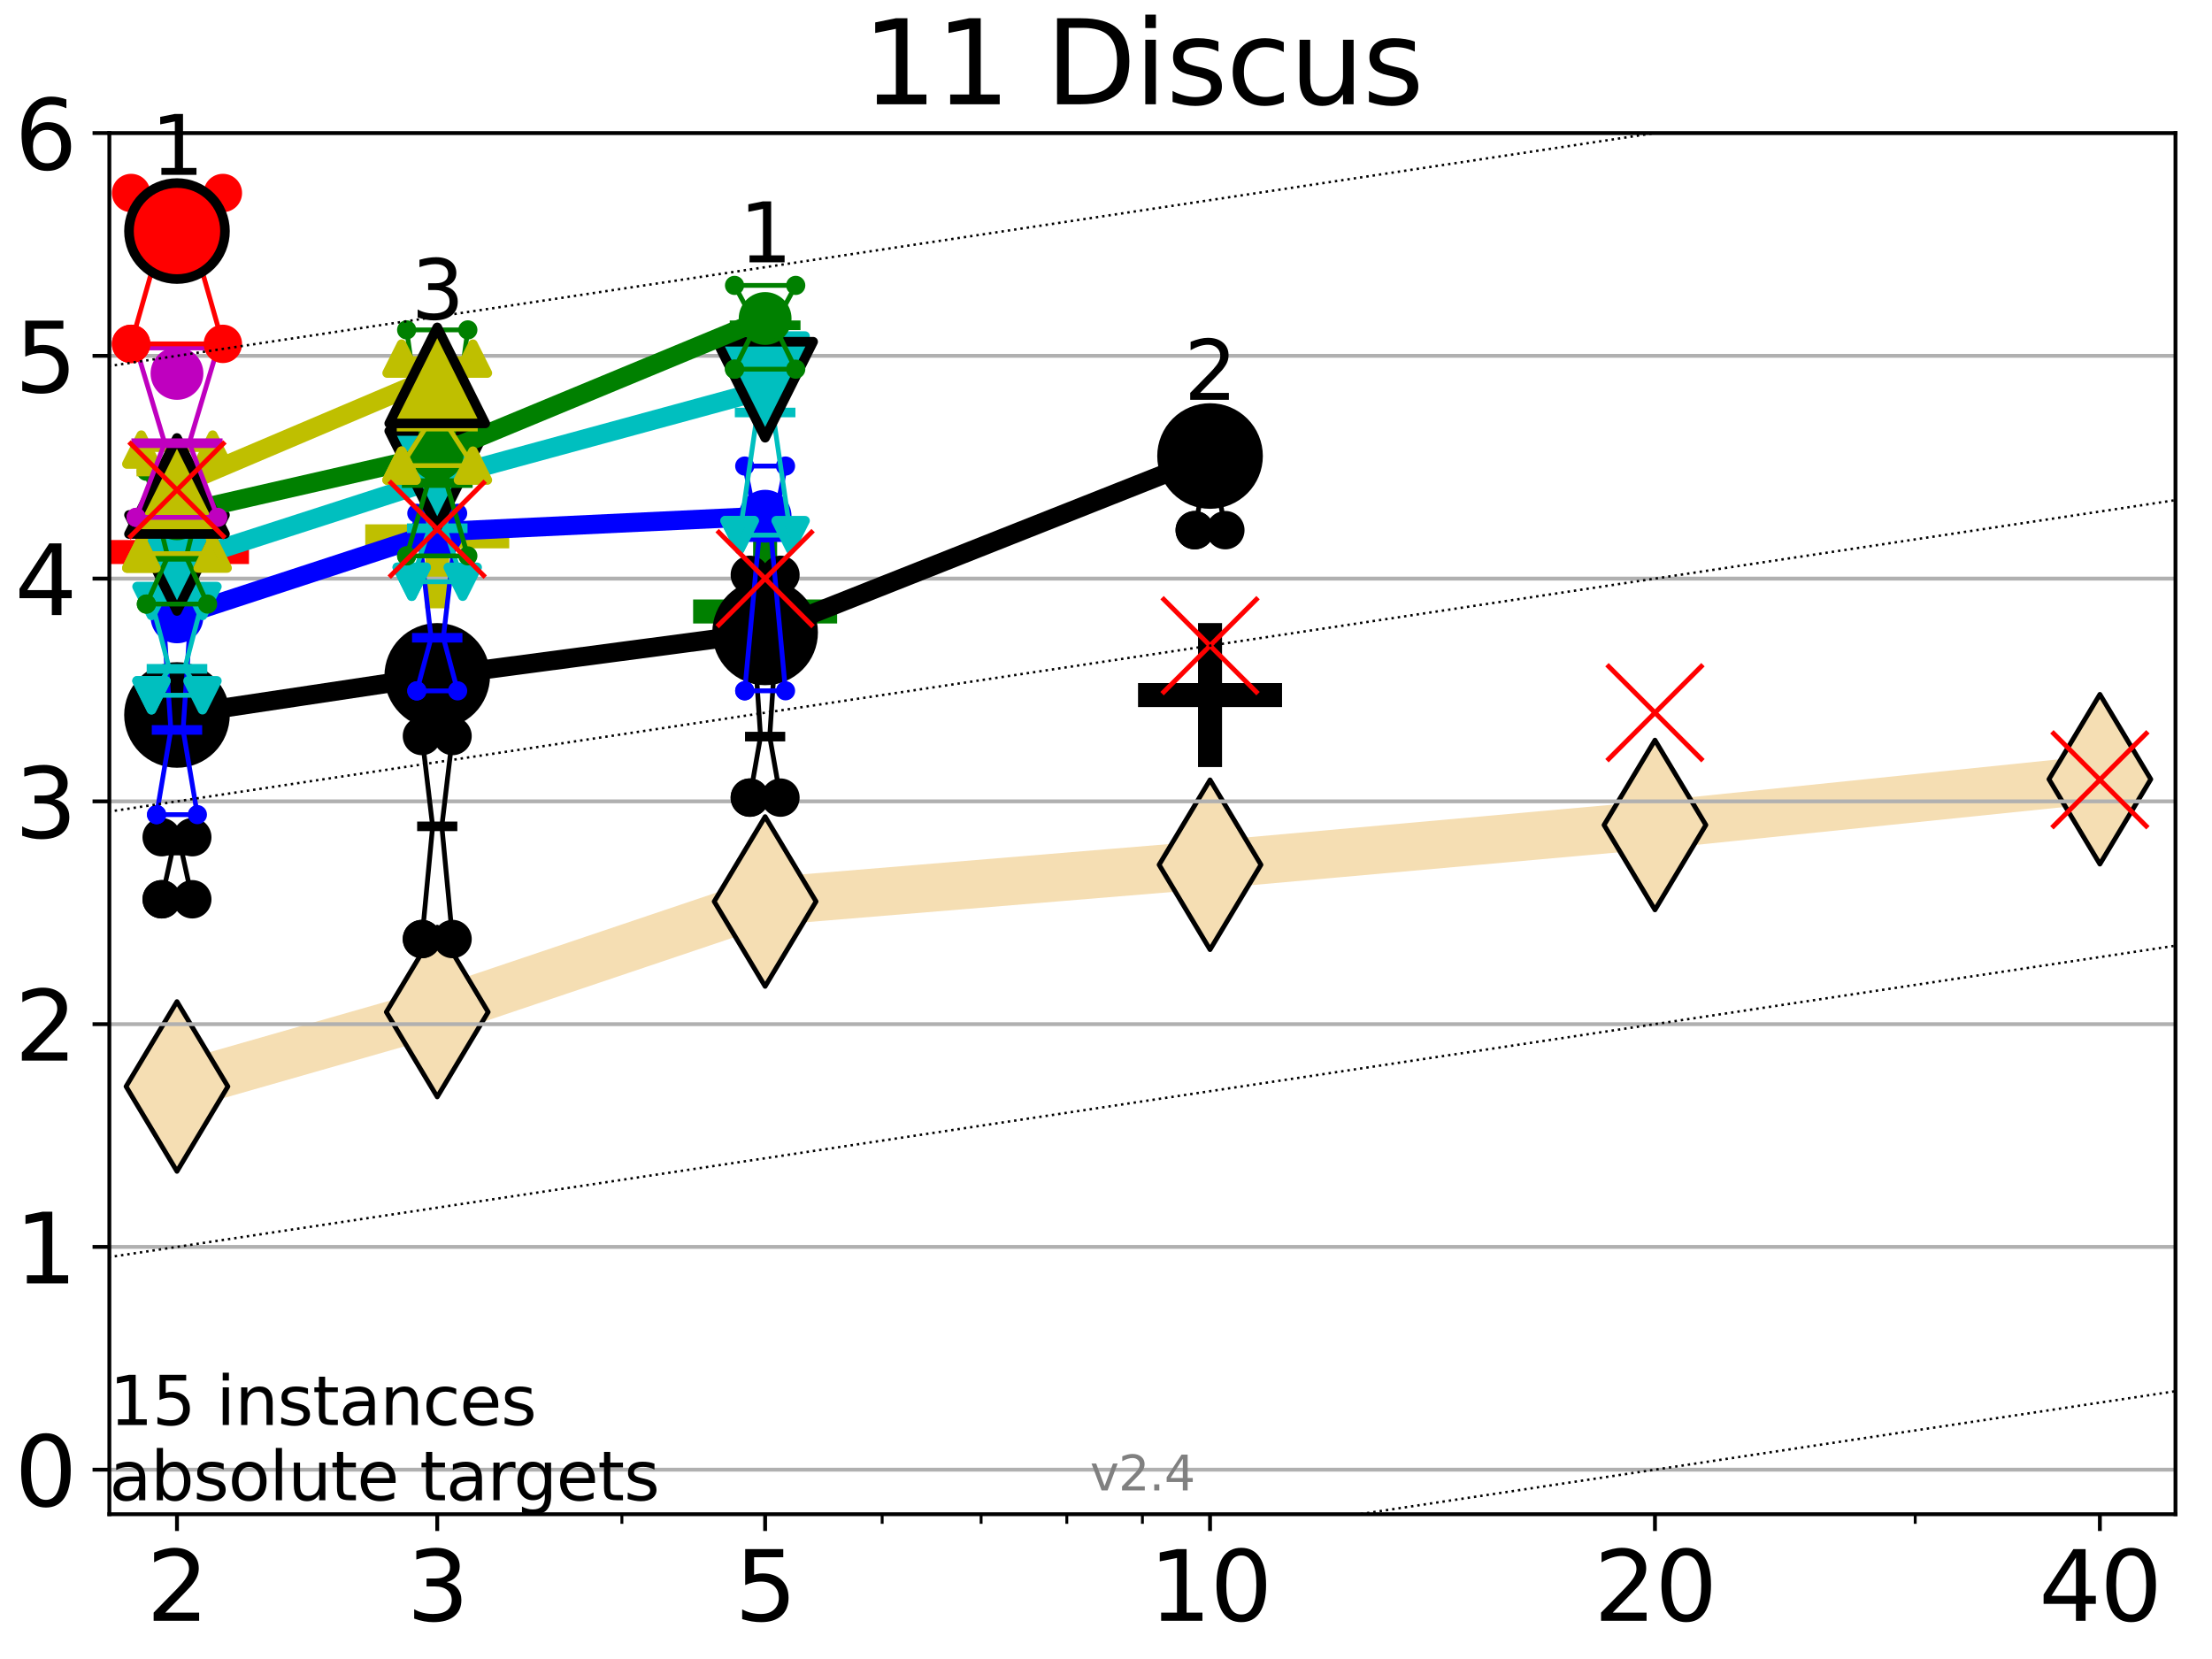 <?xml version="1.0" encoding="utf-8" standalone="no"?>
<!DOCTYPE svg PUBLIC "-//W3C//DTD SVG 1.1//EN"
  "http://www.w3.org/Graphics/SVG/1.1/DTD/svg11.dtd">
<svg height="345.6pt" version="1.1" viewBox="0 0 460.8 345.6" width="460.8pt" xmlns="http://www.w3.org/2000/svg" xmlns:xlink="http://www.w3.org/1999/xlink">
 <defs>
  <style type="text/css">*{stroke-linecap:butt;stroke-linejoin:round;}</style>
 </defs>
 <g id="figure_1">
  <g id="patch_1">
   <path d="M 0 345.6 
L 460.8 345.6 
L 460.8 0 
L 0 0 
z
" style="fill:#ffffff;"/>
  </g>
  <g id="axes_1">
   <g id="patch_2">
    <path d="M 22.78 315.44 
L 453.192 315.44 
L 453.192 27.72 
L 22.78 27.72 
z
" style="fill:#ffffff;"/>
   </g>
   <g id="line2d_1">
    <path clip-path="url(#pf52448af58)" d="M 36.868 226.332 
L 91.085 210.823 
L 159.39 187.8 
L 252.074 180.146 
L 344.758 171.862 
L 437.443 162.328 
" style="fill:none;stroke:#f5deb3;stroke-linecap:square;stroke-width:10;"/>
    <defs>
     <path d="M 0 17.678 
L 10.607 0 
L 0 -17.678 
L -10.607 0 
z
" id="mf2b553b5ad" style="stroke:#000000;stroke-linejoin:miter;"/>
    </defs>
    <g clip-path="url(#pf52448af58)">
     <use style="fill:#f5deb3;stroke:#000000;stroke-linejoin:miter;" x="36.868" xlink:href="#mf2b553b5ad" y="226.332"/>
     <use style="fill:#f5deb3;stroke:#000000;stroke-linejoin:miter;" x="91.085" xlink:href="#mf2b553b5ad" y="210.823"/>
     <use style="fill:#f5deb3;stroke:#000000;stroke-linejoin:miter;" x="159.39" xlink:href="#mf2b553b5ad" y="187.8"/>
     <use style="fill:#f5deb3;stroke:#000000;stroke-linejoin:miter;" x="252.074" xlink:href="#mf2b553b5ad" y="180.146"/>
     <use style="fill:#f5deb3;stroke:#000000;stroke-linejoin:miter;" x="344.758" xlink:href="#mf2b553b5ad" y="171.862"/>
     <use style="fill:#f5deb3;stroke:#000000;stroke-linejoin:miter;" x="437.443" xlink:href="#mf2b553b5ad" y="162.328"/>
    </g>
   </g>
   <g id="line2d_2">
    <defs>
     <path d="M -15 0 
L 15 0 
M 0 15 
L 0 -15 
" id="mc1632f8b14" style="stroke:#ff0000;stroke-width:5;"/>
    </defs>
    <g clip-path="url(#pf52448af58)">
     <use style="fill:#ff0000;stroke:#ff0000;stroke-width:5;" x="36.868" xlink:href="#mc1632f8b14" y="114.999"/>
    </g>
   </g>
   <g id="line2d_3">
    <defs>
     <path d="M -15 0 
L 15 0 
M 0 15 
L 0 -15 
" id="m102493f2e8" style="stroke:#bfbf00;stroke-width:5;"/>
    </defs>
    <g clip-path="url(#pf52448af58)">
     <use style="fill:#bfbf00;stroke:#bfbf00;stroke-width:5;" x="91.085" xlink:href="#m102493f2e8" y="111.726"/>
    </g>
   </g>
   <g id="line2d_4">
    <defs>
     <path d="M -15 0 
L 15 0 
M 0 15 
L 0 -15 
" id="m00a93dc12a" style="stroke:#008000;stroke-width:5;"/>
    </defs>
    <g clip-path="url(#pf52448af58)">
     <use style="fill:#008000;stroke:#008000;stroke-width:5;" x="159.39" xlink:href="#m00a93dc12a" y="127.387"/>
    </g>
   </g>
   <g id="line2d_5">
    <defs>
     <path d="M -15 0 
L 15 0 
M 0 15 
L 0 -15 
" id="ma0cf6cbdbc" style="stroke:#000000;stroke-width:5;"/>
    </defs>
    <g clip-path="url(#pf52448af58)">
     <use style="stroke:#000000;stroke-width:5;" x="252.074" xlink:href="#ma0cf6cbdbc" y="144.797"/>
    </g>
   </g>
   <g id="matplotlib.axis_1">
    <g id="xtick_1">
     <g id="line2d_6">
      <defs>
       <path d="M 0 0 
L 0 3.5 
" id="m6ab65a18f0" style="stroke:#000000;stroke-width:0.8;"/>
      </defs>
      <g>
       <use style="stroke:#000000;stroke-width:0.8;" x="36.868" xlink:href="#m6ab65a18f0" y="315.44"/>
      </g>
     </g>
     <g id="text_1">
      <!-- 2 -->
      <g transform="translate(30.506 337.637)scale(0.2 -0.2)">
       <defs>
        <path d="M 1228 531 
L 3431 531 
L 3431 0 
L 469 0 
L 469 531 
Q 828 903 1448 1529 
Q 2069 2156 2228 2338 
Q 2531 2678 2651 2914 
Q 2772 3150 2772 3378 
Q 2772 3750 2511 3984 
Q 2250 4219 1831 4219 
Q 1534 4219 1204 4116 
Q 875 4013 500 3803 
L 500 4441 
Q 881 4594 1212 4672 
Q 1544 4750 1819 4750 
Q 2544 4750 2975 4387 
Q 3406 4025 3406 3419 
Q 3406 3131 3298 2873 
Q 3191 2616 2906 2266 
Q 2828 2175 2409 1742 
Q 1991 1309 1228 531 
z
" id="DejaVuSans-32" transform="scale(0.016)"/>
       </defs>
       <use xlink:href="#DejaVuSans-32"/>
      </g>
     </g>
    </g>
    <g id="xtick_2">
     <g id="line2d_7">
      <g>
       <use style="stroke:#000000;stroke-width:0.8;" x="91.085" xlink:href="#m6ab65a18f0" y="315.44"/>
      </g>
     </g>
     <g id="text_2">
      <!-- 3 -->
      <g transform="translate(84.723 337.637)scale(0.2 -0.2)">
       <defs>
        <path d="M 2597 2516 
Q 3050 2419 3304 2112 
Q 3559 1806 3559 1356 
Q 3559 666 3084 287 
Q 2609 -91 1734 -91 
Q 1441 -91 1130 -33 
Q 819 25 488 141 
L 488 750 
Q 750 597 1062 519 
Q 1375 441 1716 441 
Q 2309 441 2620 675 
Q 2931 909 2931 1356 
Q 2931 1769 2642 2001 
Q 2353 2234 1838 2234 
L 1294 2234 
L 1294 2753 
L 1863 2753 
Q 2328 2753 2575 2939 
Q 2822 3125 2822 3475 
Q 2822 3834 2567 4026 
Q 2313 4219 1838 4219 
Q 1578 4219 1281 4162 
Q 984 4106 628 3988 
L 628 4550 
Q 988 4650 1302 4700 
Q 1616 4750 1894 4750 
Q 2613 4750 3031 4423 
Q 3450 4097 3450 3541 
Q 3450 3153 3228 2886 
Q 3006 2619 2597 2516 
z
" id="DejaVuSans-33" transform="scale(0.016)"/>
       </defs>
       <use xlink:href="#DejaVuSans-33"/>
      </g>
     </g>
    </g>
    <g id="xtick_3">
     <g id="line2d_8">
      <g>
       <use style="stroke:#000000;stroke-width:0.8;" x="159.39" xlink:href="#m6ab65a18f0" y="315.44"/>
      </g>
     </g>
     <g id="text_3">
      <!-- 5 -->
      <g transform="translate(153.028 337.637)scale(0.2 -0.2)">
       <defs>
        <path d="M 691 4666 
L 3169 4666 
L 3169 4134 
L 1269 4134 
L 1269 2991 
Q 1406 3038 1543 3061 
Q 1681 3084 1819 3084 
Q 2600 3084 3056 2656 
Q 3513 2228 3513 1497 
Q 3513 744 3044 326 
Q 2575 -91 1722 -91 
Q 1428 -91 1123 -41 
Q 819 9 494 109 
L 494 744 
Q 775 591 1075 516 
Q 1375 441 1709 441 
Q 2250 441 2565 725 
Q 2881 1009 2881 1497 
Q 2881 1984 2565 2268 
Q 2250 2553 1709 2553 
Q 1456 2553 1204 2497 
Q 953 2441 691 2322 
L 691 4666 
z
" id="DejaVuSans-35" transform="scale(0.016)"/>
       </defs>
       <use xlink:href="#DejaVuSans-35"/>
      </g>
     </g>
    </g>
    <g id="xtick_4">
     <g id="line2d_9">
      <g>
       <use style="stroke:#000000;stroke-width:0.8;" x="252.074" xlink:href="#m6ab65a18f0" y="315.44"/>
      </g>
     </g>
     <g id="text_4">
      <!-- 10 -->
      <g transform="translate(239.349 337.637)scale(0.2 -0.2)">
       <defs>
        <path d="M 794 531 
L 1825 531 
L 1825 4091 
L 703 3866 
L 703 4441 
L 1819 4666 
L 2450 4666 
L 2450 531 
L 3481 531 
L 3481 0 
L 794 0 
L 794 531 
z
" id="DejaVuSans-31" transform="scale(0.016)"/>
        <path d="M 2034 4250 
Q 1547 4250 1301 3770 
Q 1056 3291 1056 2328 
Q 1056 1369 1301 889 
Q 1547 409 2034 409 
Q 2525 409 2770 889 
Q 3016 1369 3016 2328 
Q 3016 3291 2770 3770 
Q 2525 4250 2034 4250 
z
M 2034 4750 
Q 2819 4750 3233 4129 
Q 3647 3509 3647 2328 
Q 3647 1150 3233 529 
Q 2819 -91 2034 -91 
Q 1250 -91 836 529 
Q 422 1150 422 2328 
Q 422 3509 836 4129 
Q 1250 4750 2034 4750 
z
" id="DejaVuSans-30" transform="scale(0.016)"/>
       </defs>
       <use xlink:href="#DejaVuSans-31"/>
       <use x="63.623" xlink:href="#DejaVuSans-30"/>
      </g>
     </g>
    </g>
    <g id="xtick_5">
     <g id="line2d_10">
      <g>
       <use style="stroke:#000000;stroke-width:0.8;" x="344.758" xlink:href="#m6ab65a18f0" y="315.44"/>
      </g>
     </g>
     <g id="text_5">
      <!-- 20 -->
      <g transform="translate(332.033 337.637)scale(0.2 -0.2)">
       <use xlink:href="#DejaVuSans-32"/>
       <use x="63.623" xlink:href="#DejaVuSans-30"/>
      </g>
     </g>
    </g>
    <g id="xtick_6">
     <g id="line2d_11">
      <g>
       <use style="stroke:#000000;stroke-width:0.8;" x="437.443" xlink:href="#m6ab65a18f0" y="315.44"/>
      </g>
     </g>
     <g id="text_6">
      <!-- 40 -->
      <g transform="translate(424.718 337.637)scale(0.2 -0.2)">
       <defs>
        <path d="M 2419 4116 
L 825 1625 
L 2419 1625 
L 2419 4116 
z
M 2253 4666 
L 3047 4666 
L 3047 1625 
L 3713 1625 
L 3713 1100 
L 3047 1100 
L 3047 0 
L 2419 0 
L 2419 1100 
L 313 1100 
L 313 1709 
L 2253 4666 
z
" id="DejaVuSans-34" transform="scale(0.016)"/>
       </defs>
       <use xlink:href="#DejaVuSans-34"/>
       <use x="63.623" xlink:href="#DejaVuSans-30"/>
      </g>
     </g>
    </g>
    <g id="xtick_7">
     <g id="line2d_12">
      <defs>
       <path d="M 0 0 
L 0 2 
" id="m63fbcf5143" style="stroke:#000000;stroke-width:0.6;"/>
      </defs>
      <g>
       <use style="stroke:#000000;stroke-width:0.6;" x="129.552" xlink:href="#m63fbcf5143" y="315.44"/>
      </g>
     </g>
    </g>
    <g id="xtick_8">
     <g id="line2d_13">
      <g>
       <use style="stroke:#000000;stroke-width:0.6;" x="183.769" xlink:href="#m63fbcf5143" y="315.44"/>
      </g>
     </g>
    </g>
    <g id="xtick_9">
     <g id="line2d_14">
      <g>
       <use style="stroke:#000000;stroke-width:0.6;" x="204.381" xlink:href="#m63fbcf5143" y="315.44"/>
      </g>
     </g>
    </g>
    <g id="xtick_10">
     <g id="line2d_15">
      <g>
       <use style="stroke:#000000;stroke-width:0.6;" x="222.237" xlink:href="#m63fbcf5143" y="315.44"/>
      </g>
     </g>
    </g>
    <g id="xtick_11">
     <g id="line2d_16">
      <g>
       <use style="stroke:#000000;stroke-width:0.6;" x="237.986" xlink:href="#m63fbcf5143" y="315.44"/>
      </g>
     </g>
    </g>
    <g id="xtick_12">
     <g id="line2d_17">
      <g>
       <use style="stroke:#000000;stroke-width:0.6;" x="398.975" xlink:href="#m63fbcf5143" y="315.44"/>
      </g>
     </g>
    </g>
   </g>
   <g id="matplotlib.axis_2">
    <g id="ytick_1">
     <g id="line2d_18">
      <path clip-path="url(#pf52448af58)" d="M 22.78 306.159 
L 453.192 306.159 
" style="fill:none;stroke:#b0b0b0;stroke-linecap:square;stroke-width:0.8;"/>
     </g>
     <g id="line2d_19">
      <defs>
       <path d="M 0 0 
L -3.5 0 
" id="m3817e2cd5d" style="stroke:#000000;stroke-width:0.8;"/>
      </defs>
      <g>
       <use style="stroke:#000000;stroke-width:0.8;" x="22.78" xlink:href="#m3817e2cd5d" y="306.159"/>
      </g>
     </g>
     <g id="text_7">
      <!-- 0 -->
      <g transform="translate(3.055 313.757)scale(0.2 -0.2)">
       <use xlink:href="#DejaVuSans-30"/>
      </g>
     </g>
    </g>
    <g id="ytick_2">
     <g id="line2d_20">
      <path clip-path="url(#pf52448af58)" d="M 22.78 259.752 
L 453.192 259.752 
" style="fill:none;stroke:#b0b0b0;stroke-linecap:square;stroke-width:0.8;"/>
     </g>
     <g id="line2d_21">
      <g>
       <use style="stroke:#000000;stroke-width:0.8;" x="22.78" xlink:href="#m3817e2cd5d" y="259.752"/>
      </g>
     </g>
     <g id="text_8">
      <!-- 1 -->
      <g transform="translate(3.055 267.351)scale(0.2 -0.2)">
       <use xlink:href="#DejaVuSans-31"/>
      </g>
     </g>
    </g>
    <g id="ytick_3">
     <g id="line2d_22">
      <path clip-path="url(#pf52448af58)" d="M 22.78 213.346 
L 453.192 213.346 
" style="fill:none;stroke:#b0b0b0;stroke-linecap:square;stroke-width:0.8;"/>
     </g>
     <g id="line2d_23">
      <g>
       <use style="stroke:#000000;stroke-width:0.8;" x="22.78" xlink:href="#m3817e2cd5d" y="213.346"/>
      </g>
     </g>
     <g id="text_9">
      <!-- 2 -->
      <g transform="translate(3.055 220.944)scale(0.2 -0.2)">
       <use xlink:href="#DejaVuSans-32"/>
      </g>
     </g>
    </g>
    <g id="ytick_4">
     <g id="line2d_24">
      <path clip-path="url(#pf52448af58)" d="M 22.78 166.939 
L 453.192 166.939 
" style="fill:none;stroke:#b0b0b0;stroke-linecap:square;stroke-width:0.8;"/>
     </g>
     <g id="line2d_25">
      <g>
       <use style="stroke:#000000;stroke-width:0.8;" x="22.78" xlink:href="#m3817e2cd5d" y="166.939"/>
      </g>
     </g>
     <g id="text_10">
      <!-- 3 -->
      <g transform="translate(3.055 174.538)scale(0.2 -0.2)">
       <use xlink:href="#DejaVuSans-33"/>
      </g>
     </g>
    </g>
    <g id="ytick_5">
     <g id="line2d_26">
      <path clip-path="url(#pf52448af58)" d="M 22.78 120.533 
L 453.192 120.533 
" style="fill:none;stroke:#b0b0b0;stroke-linecap:square;stroke-width:0.8;"/>
     </g>
     <g id="line2d_27">
      <g>
       <use style="stroke:#000000;stroke-width:0.8;" x="22.78" xlink:href="#m3817e2cd5d" y="120.533"/>
      </g>
     </g>
     <g id="text_11">
      <!-- 4 -->
      <g transform="translate(3.055 128.131)scale(0.2 -0.2)">
       <use xlink:href="#DejaVuSans-34"/>
      </g>
     </g>
    </g>
    <g id="ytick_6">
     <g id="line2d_28">
      <path clip-path="url(#pf52448af58)" d="M 22.78 74.126 
L 453.192 74.126 
" style="fill:none;stroke:#b0b0b0;stroke-linecap:square;stroke-width:0.8;"/>
     </g>
     <g id="line2d_29">
      <g>
       <use style="stroke:#000000;stroke-width:0.8;" x="22.78" xlink:href="#m3817e2cd5d" y="74.126"/>
      </g>
     </g>
     <g id="text_12">
      <!-- 5 -->
      <g transform="translate(3.055 81.725)scale(0.2 -0.2)">
       <use xlink:href="#DejaVuSans-35"/>
      </g>
     </g>
    </g>
    <g id="ytick_7">
     <g id="line2d_30">
      <path clip-path="url(#pf52448af58)" d="M 22.78 27.72 
L 453.192 27.72 
" style="fill:none;stroke:#b0b0b0;stroke-linecap:square;stroke-width:0.8;"/>
     </g>
     <g id="line2d_31">
      <g>
       <use style="stroke:#000000;stroke-width:0.8;" x="22.78" xlink:href="#m3817e2cd5d" y="27.72"/>
      </g>
     </g>
     <g id="text_13">
      <!-- 6 -->
      <g transform="translate(3.055 35.318)scale(0.2 -0.2)">
       <defs>
        <path d="M 2113 2584 
Q 1688 2584 1439 2293 
Q 1191 2003 1191 1497 
Q 1191 994 1439 701 
Q 1688 409 2113 409 
Q 2538 409 2786 701 
Q 3034 994 3034 1497 
Q 3034 2003 2786 2293 
Q 2538 2584 2113 2584 
z
M 3366 4563 
L 3366 3988 
Q 3128 4100 2886 4159 
Q 2644 4219 2406 4219 
Q 1781 4219 1451 3797 
Q 1122 3375 1075 2522 
Q 1259 2794 1537 2939 
Q 1816 3084 2150 3084 
Q 2853 3084 3261 2657 
Q 3669 2231 3669 1497 
Q 3669 778 3244 343 
Q 2819 -91 2113 -91 
Q 1303 -91 875 529 
Q 447 1150 447 2328 
Q 447 3434 972 4092 
Q 1497 4750 2381 4750 
Q 2619 4750 2861 4703 
Q 3103 4656 3366 4563 
z
" id="DejaVuSans-36" transform="scale(0.016)"/>
       </defs>
       <use xlink:href="#DejaVuSans-36"/>
      </g>
     </g>
    </g>
   </g>
   <g id="line2d_32">
    <path clip-path="url(#pf52448af58)" d="M 33.682 187.335 
L 35.912 177.184 
L 33.682 174.403 
L 40.054 174.403 
L 37.824 177.184 
L 40.054 187.335 
L 33.682 187.335 
" style="fill:none;stroke:#000000;stroke-linecap:square;"/>
   </g>
   <g id="line2d_33">
    <path clip-path="url(#pf52448af58)" d="M 33.682 187.335 
L 40.054 187.335 
L 40.054 174.403 
L 33.682 174.403 
L 33.682 187.335 
" style="fill:none;"/>
    <defs>
     <path d="M 0 3 
C 0.796 3 1.559 2.684 2.121 2.121 
C 2.684 1.559 3 0.796 3 0 
C 3 -0.796 2.684 -1.559 2.121 -2.121 
C 1.559 -2.684 0.796 -3 0 -3 
C -0.796 -3 -1.559 -2.684 -2.121 -2.121 
C -2.684 -1.559 -3 -0.796 -3 0 
C -3 0.796 -2.684 1.559 -2.121 2.121 
C -1.559 2.684 -0.796 3 0 3 
z
" id="m1b45167cf6" style="stroke:#000000;stroke-width:2;"/>
    </defs>
    <g clip-path="url(#pf52448af58)">
     <use style="stroke:#000000;stroke-width:2;" x="33.682" xlink:href="#m1b45167cf6" y="187.335"/>
     <use style="stroke:#000000;stroke-width:2;" x="40.054" xlink:href="#m1b45167cf6" y="187.335"/>
     <use style="stroke:#000000;stroke-width:2;" x="40.054" xlink:href="#m1b45167cf6" y="174.403"/>
     <use style="stroke:#000000;stroke-width:2;" x="33.682" xlink:href="#m1b45167cf6" y="174.403"/>
     <use style="stroke:#000000;stroke-width:2;" x="33.682" xlink:href="#m1b45167cf6" y="187.335"/>
    </g>
   </g>
   <g id="line2d_34">
    <path clip-path="url(#pf52448af58)" d="M 33.682 177.184 
L 40.054 177.184 
" style="fill:none;stroke:#000000;stroke-linecap:square;stroke-width:2;"/>
   </g>
   <g id="line2d_35">
    <path clip-path="url(#pf52448af58)" d="M 87.899 195.618 
L 90.129 172.142 
L 87.899 153.325 
L 94.271 153.325 
L 92.041 172.142 
L 94.271 195.618 
L 87.899 195.618 
" style="fill:none;stroke:#000000;stroke-linecap:square;"/>
   </g>
   <g id="line2d_36">
    <path clip-path="url(#pf52448af58)" d="M 87.899 195.618 
L 94.271 195.618 
L 94.271 153.325 
L 87.899 153.325 
L 87.899 195.618 
" style="fill:none;"/>
    <g clip-path="url(#pf52448af58)">
     <use style="stroke:#000000;stroke-width:2;" x="87.899" xlink:href="#m1b45167cf6" y="195.618"/>
     <use style="stroke:#000000;stroke-width:2;" x="94.271" xlink:href="#m1b45167cf6" y="195.618"/>
     <use style="stroke:#000000;stroke-width:2;" x="94.271" xlink:href="#m1b45167cf6" y="153.325"/>
     <use style="stroke:#000000;stroke-width:2;" x="87.899" xlink:href="#m1b45167cf6" y="153.325"/>
     <use style="stroke:#000000;stroke-width:2;" x="87.899" xlink:href="#m1b45167cf6" y="195.618"/>
    </g>
   </g>
   <g id="line2d_37">
    <path clip-path="url(#pf52448af58)" d="M 87.899 172.142 
L 94.271 172.142 
" style="fill:none;stroke:#000000;stroke-linecap:square;stroke-width:2;"/>
   </g>
   <g id="line2d_38">
    <path clip-path="url(#pf52448af58)" d="M 156.204 166.157 
L 158.434 153.45 
L 156.204 119.749 
L 162.576 119.749 
L 160.346 153.45 
L 162.576 166.157 
L 156.204 166.157 
" style="fill:none;stroke:#000000;stroke-linecap:square;"/>
   </g>
   <g id="line2d_39">
    <path clip-path="url(#pf52448af58)" d="M 156.204 166.157 
L 162.576 166.157 
L 162.576 119.749 
L 156.204 119.749 
L 156.204 166.157 
" style="fill:none;"/>
    <g clip-path="url(#pf52448af58)">
     <use style="stroke:#000000;stroke-width:2;" x="156.204" xlink:href="#m1b45167cf6" y="166.157"/>
     <use style="stroke:#000000;stroke-width:2;" x="162.576" xlink:href="#m1b45167cf6" y="166.157"/>
     <use style="stroke:#000000;stroke-width:2;" x="162.576" xlink:href="#m1b45167cf6" y="119.749"/>
     <use style="stroke:#000000;stroke-width:2;" x="156.204" xlink:href="#m1b45167cf6" y="119.749"/>
     <use style="stroke:#000000;stroke-width:2;" x="156.204" xlink:href="#m1b45167cf6" y="166.157"/>
    </g>
   </g>
   <g id="line2d_40">
    <path clip-path="url(#pf52448af58)" d="M 156.204 153.45 
L 162.576 153.45 
" style="fill:none;stroke:#000000;stroke-linecap:square;stroke-width:2;"/>
   </g>
   <g id="line2d_41">
    <path clip-path="url(#pf52448af58)" d="M 248.888 110.445 
L 251.118 98.058 
L 248.888 90.443 
L 255.26 90.443 
L 253.03 98.058 
L 255.26 110.445 
L 248.888 110.445 
" style="fill:none;stroke:#000000;stroke-linecap:square;"/>
   </g>
   <g id="line2d_42">
    <path clip-path="url(#pf52448af58)" d="M 248.888 110.445 
L 255.26 110.445 
L 255.26 90.443 
L 248.888 90.443 
L 248.888 110.445 
" style="fill:none;"/>
    <g clip-path="url(#pf52448af58)">
     <use style="stroke:#000000;stroke-width:2;" x="248.888" xlink:href="#m1b45167cf6" y="110.445"/>
     <use style="stroke:#000000;stroke-width:2;" x="255.26" xlink:href="#m1b45167cf6" y="110.445"/>
     <use style="stroke:#000000;stroke-width:2;" x="255.26" xlink:href="#m1b45167cf6" y="90.443"/>
     <use style="stroke:#000000;stroke-width:2;" x="248.888" xlink:href="#m1b45167cf6" y="90.443"/>
     <use style="stroke:#000000;stroke-width:2;" x="248.888" xlink:href="#m1b45167cf6" y="110.445"/>
    </g>
   </g>
   <g id="line2d_43">
    <path clip-path="url(#pf52448af58)" d="M 248.888 98.058 
L 255.26 98.058 
" style="fill:none;stroke:#000000;stroke-linecap:square;stroke-width:2;"/>
   </g>
   <g id="line2d_44">
    <path clip-path="url(#pf52448af58)" d="M 36.868 148.943 
L 91.085 140.793 
" style="fill:none;stroke:#000000;stroke-linecap:square;stroke-width:4;"/>
   </g>
   <g id="line2d_45">
    <path clip-path="url(#pf52448af58)" d="M 91.085 140.793 
L 159.39 131.744 
" style="fill:none;stroke:#000000;stroke-linecap:square;stroke-width:4;"/>
   </g>
   <g id="line2d_46">
    <path clip-path="url(#pf52448af58)" d="M 159.39 131.744 
L 252.074 94.999 
" style="fill:none;stroke:#000000;stroke-linecap:square;stroke-width:4;"/>
   </g>
   <g id="line2d_47">
    <path clip-path="url(#pf52448af58)" d="M 36.868 148.943 
L 91.085 140.793 
L 159.39 131.744 
L 252.074 94.999 
" style="fill:none;"/>
    <defs>
     <path d="M 0 10 
C 2.652 10 5.196 8.946 7.071 7.071 
C 8.946 5.196 10 2.652 10 0 
C 10 -2.652 8.946 -5.196 7.071 -7.071 
C 5.196 -8.946 2.652 -10 0 -10 
C -2.652 -10 -5.196 -8.946 -7.071 -7.071 
C -8.946 -5.196 -10 -2.652 -10 0 
C -10 2.652 -8.946 5.196 -7.071 7.071 
C -5.196 8.946 -2.652 10 0 10 
z
" id="mb4ffbc0378" style="stroke:#000000;stroke-width:2;"/>
    </defs>
    <g clip-path="url(#pf52448af58)">
     <use style="stroke:#000000;stroke-width:2;" x="36.868" xlink:href="#mb4ffbc0378" y="148.943"/>
     <use style="stroke:#000000;stroke-width:2;" x="91.085" xlink:href="#mb4ffbc0378" y="140.793"/>
     <use style="stroke:#000000;stroke-width:2;" x="159.39" xlink:href="#mb4ffbc0378" y="131.744"/>
     <use style="stroke:#000000;stroke-width:2;" x="252.074" xlink:href="#mb4ffbc0378" y="94.999"/>
    </g>
   </g>
   <g id="line2d_48">
    <path clip-path="url(#pf52448af58)" d="M 32.62 169.7 
L 35.594 152.061 
L 32.62 106.819 
L 41.116 106.819 
L 38.143 152.061 
L 41.116 169.7 
L 32.62 169.7 
" style="fill:none;stroke:#0000ff;stroke-linecap:square;"/>
   </g>
   <g id="line2d_49">
    <path clip-path="url(#pf52448af58)" d="M 32.62 169.7 
L 41.116 169.7 
L 41.116 106.819 
L 32.62 106.819 
L 32.62 169.7 
" style="fill:none;"/>
    <defs>
     <path d="M 0 1.5 
C 0.398 1.5 0.779 1.342 1.061 1.061 
C 1.342 0.779 1.5 0.398 1.5 0 
C 1.5 -0.398 1.342 -0.779 1.061 -1.061 
C 0.779 -1.342 0.398 -1.5 0 -1.5 
C -0.398 -1.5 -0.779 -1.342 -1.061 -1.061 
C -1.342 -0.779 -1.5 -0.398 -1.5 0 
C -1.5 0.398 -1.342 0.779 -1.061 1.061 
C -0.779 1.342 -0.398 1.5 0 1.5 
z
" id="m0b5d0ee5f7" style="stroke:#0000ff;"/>
    </defs>
    <g clip-path="url(#pf52448af58)">
     <use style="fill:#0000ff;stroke:#0000ff;" x="32.62" xlink:href="#m0b5d0ee5f7" y="169.7"/>
     <use style="fill:#0000ff;stroke:#0000ff;" x="41.116" xlink:href="#m0b5d0ee5f7" y="169.7"/>
     <use style="fill:#0000ff;stroke:#0000ff;" x="41.116" xlink:href="#m0b5d0ee5f7" y="106.819"/>
     <use style="fill:#0000ff;stroke:#0000ff;" x="32.62" xlink:href="#m0b5d0ee5f7" y="106.819"/>
     <use style="fill:#0000ff;stroke:#0000ff;" x="32.62" xlink:href="#m0b5d0ee5f7" y="169.7"/>
    </g>
   </g>
   <g id="line2d_50">
    <path clip-path="url(#pf52448af58)" d="M 32.62 152.061 
L 41.116 152.061 
" style="fill:none;stroke:#0000ff;stroke-linecap:square;stroke-width:2;"/>
   </g>
   <g id="line2d_51">
    <path clip-path="url(#pf52448af58)" d="M 86.837 143.919 
L 89.811 132.857 
L 86.837 106.936 
L 95.333 106.936 
L 92.359 132.857 
L 95.333 143.919 
L 86.837 143.919 
" style="fill:none;stroke:#0000ff;stroke-linecap:square;"/>
   </g>
   <g id="line2d_52">
    <path clip-path="url(#pf52448af58)" d="M 86.837 143.919 
L 95.333 143.919 
L 95.333 106.936 
L 86.837 106.936 
L 86.837 143.919 
" style="fill:none;"/>
    <g clip-path="url(#pf52448af58)">
     <use style="fill:#0000ff;stroke:#0000ff;" x="86.837" xlink:href="#m0b5d0ee5f7" y="143.919"/>
     <use style="fill:#0000ff;stroke:#0000ff;" x="95.333" xlink:href="#m0b5d0ee5f7" y="143.919"/>
     <use style="fill:#0000ff;stroke:#0000ff;" x="95.333" xlink:href="#m0b5d0ee5f7" y="106.936"/>
     <use style="fill:#0000ff;stroke:#0000ff;" x="86.837" xlink:href="#m0b5d0ee5f7" y="106.936"/>
     <use style="fill:#0000ff;stroke:#0000ff;" x="86.837" xlink:href="#m0b5d0ee5f7" y="143.919"/>
    </g>
   </g>
   <g id="line2d_53">
    <path clip-path="url(#pf52448af58)" d="M 86.837 132.857 
L 95.333 132.857 
" style="fill:none;stroke:#0000ff;stroke-linecap:square;stroke-width:2;"/>
   </g>
   <g id="line2d_54">
    <path clip-path="url(#pf52448af58)" d="M 155.142 143.903 
L 158.116 111.891 
L 155.142 97.087 
L 163.638 97.087 
L 160.665 111.891 
L 163.638 143.903 
L 155.142 143.903 
" style="fill:none;stroke:#0000ff;stroke-linecap:square;"/>
   </g>
   <g id="line2d_55">
    <path clip-path="url(#pf52448af58)" d="M 155.142 143.903 
L 163.638 143.903 
L 163.638 97.087 
L 155.142 97.087 
L 155.142 143.903 
" style="fill:none;"/>
    <g clip-path="url(#pf52448af58)">
     <use style="fill:#0000ff;stroke:#0000ff;" x="155.142" xlink:href="#m0b5d0ee5f7" y="143.903"/>
     <use style="fill:#0000ff;stroke:#0000ff;" x="163.638" xlink:href="#m0b5d0ee5f7" y="143.903"/>
     <use style="fill:#0000ff;stroke:#0000ff;" x="163.638" xlink:href="#m0b5d0ee5f7" y="97.087"/>
     <use style="fill:#0000ff;stroke:#0000ff;" x="155.142" xlink:href="#m0b5d0ee5f7" y="97.087"/>
     <use style="fill:#0000ff;stroke:#0000ff;" x="155.142" xlink:href="#m0b5d0ee5f7" y="143.903"/>
    </g>
   </g>
   <g id="line2d_56">
    <path clip-path="url(#pf52448af58)" d="M 155.142 111.891 
L 163.638 111.891 
" style="fill:none;stroke:#0000ff;stroke-linecap:square;stroke-width:2;"/>
   </g>
   <g id="line2d_57">
    <path clip-path="url(#pf52448af58)" d="M 36.868 128.508 
L 91.085 110.772 
" style="fill:none;stroke:#0000ff;stroke-linecap:square;stroke-width:4;"/>
   </g>
   <g id="line2d_58">
    <path clip-path="url(#pf52448af58)" d="M 91.085 110.772 
L 159.39 107.535 
" style="fill:none;stroke:#0000ff;stroke-linecap:square;stroke-width:4;"/>
   </g>
   <g id="line2d_59">
    <path clip-path="url(#pf52448af58)" d="M 36.868 128.508 
L 91.085 110.772 
L 159.39 107.535 
" style="fill:none;"/>
    <defs>
     <path d="M 0 5 
C 1.326 5 2.598 4.473 3.536 3.536 
C 4.473 2.598 5 1.326 5 0 
C 5 -1.326 4.473 -2.598 3.536 -3.536 
C 2.598 -4.473 1.326 -5 0 -5 
C -1.326 -5 -2.598 -4.473 -3.536 -3.536 
C -4.473 -2.598 -5 -1.326 -5 0 
C -5 1.326 -4.473 2.598 -3.536 3.536 
C -2.598 4.473 -1.326 5 0 5 
z
" id="m521b4d50f4" style="stroke:#0000ff;"/>
    </defs>
    <g clip-path="url(#pf52448af58)">
     <use style="fill:#0000ff;stroke:#0000ff;" x="36.868" xlink:href="#m521b4d50f4" y="128.508"/>
     <use style="fill:#0000ff;stroke:#0000ff;" x="91.085" xlink:href="#m521b4d50f4" y="110.772"/>
     <use style="fill:#0000ff;stroke:#0000ff;" x="159.39" xlink:href="#m521b4d50f4" y="107.535"/>
    </g>
   </g>
   <g id="line2d_60">
    <path clip-path="url(#pf52448af58)" d="M 31.558 144.838 
L 35.275 139.324 
L 31.558 125.2 
L 42.178 125.2 
L 38.461 139.324 
L 42.178 144.838 
L 31.558 144.838 
" style="fill:none;stroke:#00bfbf;stroke-linecap:square;"/>
   </g>
   <g id="line2d_61">
    <path clip-path="url(#pf52448af58)" d="M 31.558 144.838 
L 42.178 144.838 
L 42.178 125.2 
L 31.558 125.2 
L 31.558 144.838 
" style="fill:none;"/>
    <defs>
     <path d="M -0 3 
L 3 -3 
L -3 -3 
z
" id="m50ed995ae9" style="stroke:#00bfbf;stroke-linejoin:miter;stroke-width:2;"/>
    </defs>
    <g clip-path="url(#pf52448af58)">
     <use style="fill:#00bfbf;stroke:#00bfbf;stroke-linejoin:miter;stroke-width:2;" x="31.558" xlink:href="#m50ed995ae9" y="144.838"/>
     <use style="fill:#00bfbf;stroke:#00bfbf;stroke-linejoin:miter;stroke-width:2;" x="42.178" xlink:href="#m50ed995ae9" y="144.838"/>
     <use style="fill:#00bfbf;stroke:#00bfbf;stroke-linejoin:miter;stroke-width:2;" x="42.178" xlink:href="#m50ed995ae9" y="125.2"/>
     <use style="fill:#00bfbf;stroke:#00bfbf;stroke-linejoin:miter;stroke-width:2;" x="31.558" xlink:href="#m50ed995ae9" y="125.2"/>
     <use style="fill:#00bfbf;stroke:#00bfbf;stroke-linejoin:miter;stroke-width:2;" x="31.558" xlink:href="#m50ed995ae9" y="144.838"/>
    </g>
   </g>
   <g id="line2d_62">
    <path clip-path="url(#pf52448af58)" d="M 31.558 139.324 
L 42.178 139.324 
" style="fill:none;stroke:#00bfbf;stroke-linecap:square;stroke-width:2;"/>
   </g>
   <g id="line2d_63">
    <path clip-path="url(#pf52448af58)" d="M 85.775 121.185 
L 89.492 110.047 
L 85.775 89.224 
L 96.395 89.224 
L 92.678 110.047 
L 96.395 121.185 
L 85.775 121.185 
" style="fill:none;stroke:#00bfbf;stroke-linecap:square;"/>
   </g>
   <g id="line2d_64">
    <path clip-path="url(#pf52448af58)" d="M 85.775 121.185 
L 96.395 121.185 
L 96.395 89.224 
L 85.775 89.224 
L 85.775 121.185 
" style="fill:none;"/>
    <g clip-path="url(#pf52448af58)">
     <use style="fill:#00bfbf;stroke:#00bfbf;stroke-linejoin:miter;stroke-width:2;" x="85.775" xlink:href="#m50ed995ae9" y="121.185"/>
     <use style="fill:#00bfbf;stroke:#00bfbf;stroke-linejoin:miter;stroke-width:2;" x="96.395" xlink:href="#m50ed995ae9" y="121.185"/>
     <use style="fill:#00bfbf;stroke:#00bfbf;stroke-linejoin:miter;stroke-width:2;" x="96.395" xlink:href="#m50ed995ae9" y="89.224"/>
     <use style="fill:#00bfbf;stroke:#00bfbf;stroke-linejoin:miter;stroke-width:2;" x="85.775" xlink:href="#m50ed995ae9" y="89.224"/>
     <use style="fill:#00bfbf;stroke:#00bfbf;stroke-linejoin:miter;stroke-width:2;" x="85.775" xlink:href="#m50ed995ae9" y="121.185"/>
    </g>
   </g>
   <g id="line2d_65">
    <path clip-path="url(#pf52448af58)" d="M 85.775 110.047 
L 96.395 110.047 
" style="fill:none;stroke:#00bfbf;stroke-linecap:square;stroke-width:2;"/>
   </g>
   <g id="line2d_66">
    <path clip-path="url(#pf52448af58)" d="M 154.08 111.476 
L 157.797 85.93 
L 154.08 73.014 
L 164.7 73.014 
L 160.983 85.93 
L 164.7 111.476 
L 154.08 111.476 
" style="fill:none;stroke:#00bfbf;stroke-linecap:square;"/>
   </g>
   <g id="line2d_67">
    <path clip-path="url(#pf52448af58)" d="M 154.08 111.476 
L 164.7 111.476 
L 164.7 73.014 
L 154.08 73.014 
L 154.08 111.476 
" style="fill:none;"/>
    <g clip-path="url(#pf52448af58)">
     <use style="fill:#00bfbf;stroke:#00bfbf;stroke-linejoin:miter;stroke-width:2;" x="154.08" xlink:href="#m50ed995ae9" y="111.476"/>
     <use style="fill:#00bfbf;stroke:#00bfbf;stroke-linejoin:miter;stroke-width:2;" x="164.7" xlink:href="#m50ed995ae9" y="111.476"/>
     <use style="fill:#00bfbf;stroke:#00bfbf;stroke-linejoin:miter;stroke-width:2;" x="164.7" xlink:href="#m50ed995ae9" y="73.014"/>
     <use style="fill:#00bfbf;stroke:#00bfbf;stroke-linejoin:miter;stroke-width:2;" x="154.08" xlink:href="#m50ed995ae9" y="73.014"/>
     <use style="fill:#00bfbf;stroke:#00bfbf;stroke-linejoin:miter;stroke-width:2;" x="154.08" xlink:href="#m50ed995ae9" y="111.476"/>
    </g>
   </g>
   <g id="line2d_68">
    <path clip-path="url(#pf52448af58)" d="M 154.08 85.93 
L 164.7 85.93 
" style="fill:none;stroke:#00bfbf;stroke-linecap:square;stroke-width:2;"/>
   </g>
   <g id="line2d_69">
    <path clip-path="url(#pf52448af58)" d="M 36.868 117.277 
L 91.085 99.781 
" style="fill:none;stroke:#00bfbf;stroke-linecap:square;stroke-width:4;"/>
   </g>
   <g id="line2d_70">
    <path clip-path="url(#pf52448af58)" d="M 91.085 99.781 
L 159.39 81.187 
" style="fill:none;stroke:#00bfbf;stroke-linecap:square;stroke-width:4;"/>
   </g>
   <g id="line2d_71">
    <path clip-path="url(#pf52448af58)" d="M 36.868 117.277 
L 91.085 99.781 
L 159.39 81.187 
" style="fill:none;"/>
    <defs>
     <path d="M -0 10 
L 10 -10 
L -10 -10 
z
" id="mfa2c5075e6" style="stroke:#000000;stroke-linejoin:miter;stroke-width:2;"/>
    </defs>
    <g clip-path="url(#pf52448af58)">
     <use style="fill:#00bfbf;stroke:#000000;stroke-linejoin:miter;stroke-width:2;" x="36.868" xlink:href="#mfa2c5075e6" y="117.277"/>
     <use style="fill:#00bfbf;stroke:#000000;stroke-linejoin:miter;stroke-width:2;" x="91.085" xlink:href="#mfa2c5075e6" y="99.781"/>
     <use style="fill:#00bfbf;stroke:#000000;stroke-linejoin:miter;stroke-width:2;" x="159.39" xlink:href="#mfa2c5075e6" y="81.187"/>
    </g>
   </g>
   <g id="line2d_72">
    <path clip-path="url(#pf52448af58)" d="M 30.496 125.836 
L 34.957 115.998 
L 30.496 98.173 
L 43.24 98.173 
L 38.78 115.998 
L 43.24 125.836 
L 30.496 125.836 
" style="fill:none;stroke:#008000;stroke-linecap:square;"/>
   </g>
   <g id="line2d_73">
    <path clip-path="url(#pf52448af58)" d="M 30.496 125.836 
L 43.24 125.836 
L 43.24 98.173 
L 30.496 98.173 
L 30.496 125.836 
" style="fill:none;"/>
    <defs>
     <path d="M 0 1.5 
C 0.398 1.5 0.779 1.342 1.061 1.061 
C 1.342 0.779 1.5 0.398 1.5 0 
C 1.5 -0.398 1.342 -0.779 1.061 -1.061 
C 0.779 -1.342 0.398 -1.5 0 -1.5 
C -0.398 -1.5 -0.779 -1.342 -1.061 -1.061 
C -1.342 -0.779 -1.5 -0.398 -1.5 0 
C -1.5 0.398 -1.342 0.779 -1.061 1.061 
C -0.779 1.342 -0.398 1.5 0 1.5 
z
" id="m7147434d8f" style="stroke:#008000;"/>
    </defs>
    <g clip-path="url(#pf52448af58)">
     <use style="fill:#008000;stroke:#008000;" x="30.496" xlink:href="#m7147434d8f" y="125.836"/>
     <use style="fill:#008000;stroke:#008000;" x="43.24" xlink:href="#m7147434d8f" y="125.836"/>
     <use style="fill:#008000;stroke:#008000;" x="43.24" xlink:href="#m7147434d8f" y="98.173"/>
     <use style="fill:#008000;stroke:#008000;" x="30.496" xlink:href="#m7147434d8f" y="98.173"/>
     <use style="fill:#008000;stroke:#008000;" x="30.496" xlink:href="#m7147434d8f" y="125.836"/>
    </g>
   </g>
   <g id="line2d_74">
    <path clip-path="url(#pf52448af58)" d="M 30.496 115.998 
L 43.24 115.998 
" style="fill:none;stroke:#008000;stroke-linecap:square;stroke-width:2;"/>
   </g>
   <g id="line2d_75">
    <path clip-path="url(#pf52448af58)" d="M 84.713 115.801 
L 89.173 100.639 
L 84.713 68.723 
L 97.457 68.723 
L 92.997 100.639 
L 97.457 115.801 
L 84.713 115.801 
" style="fill:none;stroke:#008000;stroke-linecap:square;"/>
   </g>
   <g id="line2d_76">
    <path clip-path="url(#pf52448af58)" d="M 84.713 115.801 
L 97.457 115.801 
L 97.457 68.723 
L 84.713 68.723 
L 84.713 115.801 
" style="fill:none;"/>
    <g clip-path="url(#pf52448af58)">
     <use style="fill:#008000;stroke:#008000;" x="84.713" xlink:href="#m7147434d8f" y="115.801"/>
     <use style="fill:#008000;stroke:#008000;" x="97.457" xlink:href="#m7147434d8f" y="115.801"/>
     <use style="fill:#008000;stroke:#008000;" x="97.457" xlink:href="#m7147434d8f" y="68.723"/>
     <use style="fill:#008000;stroke:#008000;" x="84.713" xlink:href="#m7147434d8f" y="68.723"/>
     <use style="fill:#008000;stroke:#008000;" x="84.713" xlink:href="#m7147434d8f" y="115.801"/>
    </g>
   </g>
   <g id="line2d_77">
    <path clip-path="url(#pf52448af58)" d="M 84.713 100.639 
L 97.457 100.639 
" style="fill:none;stroke:#008000;stroke-linecap:square;stroke-width:2;"/>
   </g>
   <g id="line2d_78">
    <path clip-path="url(#pf52448af58)" d="M 153.018 76.906 
L 157.478 67.765 
L 153.018 59.452 
L 165.762 59.452 
L 161.302 67.765 
L 165.762 76.906 
L 153.018 76.906 
" style="fill:none;stroke:#008000;stroke-linecap:square;"/>
   </g>
   <g id="line2d_79">
    <path clip-path="url(#pf52448af58)" d="M 153.018 76.906 
L 165.762 76.906 
L 165.762 59.452 
L 153.018 59.452 
L 153.018 76.906 
" style="fill:none;"/>
    <g clip-path="url(#pf52448af58)">
     <use style="fill:#008000;stroke:#008000;" x="153.018" xlink:href="#m7147434d8f" y="76.906"/>
     <use style="fill:#008000;stroke:#008000;" x="165.762" xlink:href="#m7147434d8f" y="76.906"/>
     <use style="fill:#008000;stroke:#008000;" x="165.762" xlink:href="#m7147434d8f" y="59.452"/>
     <use style="fill:#008000;stroke:#008000;" x="153.018" xlink:href="#m7147434d8f" y="59.452"/>
     <use style="fill:#008000;stroke:#008000;" x="153.018" xlink:href="#m7147434d8f" y="76.906"/>
    </g>
   </g>
   <g id="line2d_80">
    <path clip-path="url(#pf52448af58)" d="M 153.018 67.765 
L 165.762 67.765 
" style="fill:none;stroke:#008000;stroke-linecap:square;stroke-width:2;"/>
   </g>
   <g id="line2d_81">
    <path clip-path="url(#pf52448af58)" d="M 36.868 107.037 
L 91.085 94.664 
" style="fill:none;stroke:#008000;stroke-linecap:square;stroke-width:4;"/>
   </g>
   <g id="line2d_82">
    <path clip-path="url(#pf52448af58)" d="M 91.085 94.664 
L 159.39 66.346 
" style="fill:none;stroke:#008000;stroke-linecap:square;stroke-width:4;"/>
   </g>
   <g id="line2d_83">
    <path clip-path="url(#pf52448af58)" d="M 36.868 107.037 
L 91.085 94.664 
L 159.39 66.346 
" style="fill:none;"/>
    <defs>
     <path d="M 0 5 
C 1.326 5 2.598 4.473 3.536 3.536 
C 4.473 2.598 5 1.326 5 0 
C 5 -1.326 4.473 -2.598 3.536 -3.536 
C 2.598 -4.473 1.326 -5 0 -5 
C -1.326 -5 -2.598 -4.473 -3.536 -3.536 
C -4.473 -2.598 -5 -1.326 -5 0 
C -5 1.326 -4.473 2.598 -3.536 3.536 
C -2.598 4.473 -1.326 5 0 5 
z
" id="mb89db850b9" style="stroke:#008000;"/>
    </defs>
    <g clip-path="url(#pf52448af58)">
     <use style="fill:#008000;stroke:#008000;" x="36.868" xlink:href="#mb89db850b9" y="107.037"/>
     <use style="fill:#008000;stroke:#008000;" x="91.085" xlink:href="#mb89db850b9" y="94.664"/>
     <use style="fill:#008000;stroke:#008000;" x="159.39" xlink:href="#mb89db850b9" y="66.346"/>
    </g>
   </g>
   <g id="line2d_84">
    <path clip-path="url(#pf52448af58)" d="M 29.434 115.325 
L 34.638 98.228 
L 29.434 93.655 
L 44.303 93.655 
L 39.099 98.228 
L 44.303 115.325 
L 29.434 115.325 
" style="fill:none;stroke:#bfbf00;stroke-linecap:square;"/>
   </g>
   <g id="line2d_85">
    <path clip-path="url(#pf52448af58)" d="M 29.434 115.325 
L 44.303 115.325 
L 44.303 93.655 
L 29.434 93.655 
L 29.434 115.325 
" style="fill:none;"/>
    <defs>
     <path d="M 0 -3 
L -3 3 
L 3 3 
z
" id="maec50a59a9" style="stroke:#bfbf00;stroke-linejoin:miter;stroke-width:2;"/>
    </defs>
    <g clip-path="url(#pf52448af58)">
     <use style="fill:#bfbf00;stroke:#bfbf00;stroke-linejoin:miter;stroke-width:2;" x="29.434" xlink:href="#maec50a59a9" y="115.325"/>
     <use style="fill:#bfbf00;stroke:#bfbf00;stroke-linejoin:miter;stroke-width:2;" x="44.303" xlink:href="#maec50a59a9" y="115.325"/>
     <use style="fill:#bfbf00;stroke:#bfbf00;stroke-linejoin:miter;stroke-width:2;" x="44.303" xlink:href="#maec50a59a9" y="93.655"/>
     <use style="fill:#bfbf00;stroke:#bfbf00;stroke-linejoin:miter;stroke-width:2;" x="29.434" xlink:href="#maec50a59a9" y="93.655"/>
     <use style="fill:#bfbf00;stroke:#bfbf00;stroke-linejoin:miter;stroke-width:2;" x="29.434" xlink:href="#maec50a59a9" y="115.325"/>
    </g>
   </g>
   <g id="line2d_86">
    <path clip-path="url(#pf52448af58)" d="M 29.434 98.228 
L 44.303 98.228 
" style="fill:none;stroke:#bfbf00;stroke-linecap:square;stroke-width:2;"/>
   </g>
   <g id="line2d_87">
    <path clip-path="url(#pf52448af58)" d="M 83.651 96.999 
L 88.855 88.87 
L 83.651 74.708 
L 98.519 74.708 
L 93.315 88.87 
L 98.519 96.999 
L 83.651 96.999 
" style="fill:none;stroke:#bfbf00;stroke-linecap:square;"/>
   </g>
   <g id="line2d_88">
    <path clip-path="url(#pf52448af58)" d="M 83.651 96.999 
L 98.519 96.999 
L 98.519 74.708 
L 83.651 74.708 
L 83.651 96.999 
" style="fill:none;"/>
    <g clip-path="url(#pf52448af58)">
     <use style="fill:#bfbf00;stroke:#bfbf00;stroke-linejoin:miter;stroke-width:2;" x="83.651" xlink:href="#maec50a59a9" y="96.999"/>
     <use style="fill:#bfbf00;stroke:#bfbf00;stroke-linejoin:miter;stroke-width:2;" x="98.519" xlink:href="#maec50a59a9" y="96.999"/>
     <use style="fill:#bfbf00;stroke:#bfbf00;stroke-linejoin:miter;stroke-width:2;" x="98.519" xlink:href="#maec50a59a9" y="74.708"/>
     <use style="fill:#bfbf00;stroke:#bfbf00;stroke-linejoin:miter;stroke-width:2;" x="83.651" xlink:href="#maec50a59a9" y="74.708"/>
     <use style="fill:#bfbf00;stroke:#bfbf00;stroke-linejoin:miter;stroke-width:2;" x="83.651" xlink:href="#maec50a59a9" y="96.999"/>
    </g>
   </g>
   <g id="line2d_89">
    <path clip-path="url(#pf52448af58)" d="M 83.651 88.87 
L 98.519 88.87 
" style="fill:none;stroke:#bfbf00;stroke-linecap:square;stroke-width:2;"/>
   </g>
   <g id="line2d_90">
    <path clip-path="url(#pf52448af58)" d="M 36.868 101.238 
L 91.085 78.204 
" style="fill:none;stroke:#bfbf00;stroke-linecap:square;stroke-width:4;"/>
   </g>
   <g id="line2d_91">
    <path clip-path="url(#pf52448af58)" d="M 36.868 101.238 
L 91.085 78.204 
" style="fill:none;"/>
    <defs>
     <path d="M 0 -10 
L -10 10 
L 10 10 
z
" id="m5e66f57d5f" style="stroke:#000000;stroke-linejoin:miter;stroke-width:2;"/>
    </defs>
    <g clip-path="url(#pf52448af58)">
     <use style="fill:#bfbf00;stroke:#000000;stroke-linejoin:miter;stroke-width:2;" x="36.868" xlink:href="#m5e66f57d5f" y="101.238"/>
     <use style="fill:#bfbf00;stroke:#000000;stroke-linejoin:miter;stroke-width:2;" x="91.085" xlink:href="#m5e66f57d5f" y="78.204"/>
    </g>
   </g>
   <g id="line2d_92">
    <path clip-path="url(#pf52448af58)" d="M 28.372 107.778 
L 34.319 92.323 
L 28.372 72.477 
L 45.365 72.477 
L 39.417 92.323 
L 45.365 107.778 
L 28.372 107.778 
" style="fill:none;stroke:#bf00bf;stroke-linecap:square;"/>
   </g>
   <g id="line2d_93">
    <path clip-path="url(#pf52448af58)" d="M 28.372 107.778 
L 45.365 107.778 
L 45.365 72.477 
L 28.372 72.477 
L 28.372 107.778 
" style="fill:none;"/>
    <defs>
     <path d="M 0 1.5 
C 0.398 1.5 0.779 1.342 1.061 1.061 
C 1.342 0.779 1.5 0.398 1.5 0 
C 1.5 -0.398 1.342 -0.779 1.061 -1.061 
C 0.779 -1.342 0.398 -1.5 0 -1.5 
C -0.398 -1.5 -0.779 -1.342 -1.061 -1.061 
C -1.342 -0.779 -1.5 -0.398 -1.5 0 
C -1.5 0.398 -1.342 0.779 -1.061 1.061 
C -0.779 1.342 -0.398 1.5 0 1.5 
z
" id="mbe57cf6611" style="stroke:#bf00bf;"/>
    </defs>
    <g clip-path="url(#pf52448af58)">
     <use style="fill:#bf00bf;stroke:#bf00bf;" x="28.372" xlink:href="#mbe57cf6611" y="107.778"/>
     <use style="fill:#bf00bf;stroke:#bf00bf;" x="45.365" xlink:href="#mbe57cf6611" y="107.778"/>
     <use style="fill:#bf00bf;stroke:#bf00bf;" x="45.365" xlink:href="#mbe57cf6611" y="72.477"/>
     <use style="fill:#bf00bf;stroke:#bf00bf;" x="28.372" xlink:href="#mbe57cf6611" y="72.477"/>
     <use style="fill:#bf00bf;stroke:#bf00bf;" x="28.372" xlink:href="#mbe57cf6611" y="107.778"/>
    </g>
   </g>
   <g id="line2d_94">
    <path clip-path="url(#pf52448af58)" d="M 28.372 92.323 
L 45.365 92.323 
" style="fill:none;stroke:#bf00bf;stroke-linecap:square;stroke-width:2;"/>
   </g>
   <g id="line2d_95">
    <path clip-path="url(#pf52448af58)" d="M 36.868 77.795 
" style="fill:none;"/>
    <defs>
     <path d="M 0 5 
C 1.326 5 2.598 4.473 3.536 3.536 
C 4.473 2.598 5 1.326 5 0 
C 5 -1.326 4.473 -2.598 3.536 -3.536 
C 2.598 -4.473 1.326 -5 0 -5 
C -1.326 -5 -2.598 -4.473 -3.536 -3.536 
C -4.473 -2.598 -5 -1.326 -5 0 
C -5 1.326 -4.473 2.598 -3.536 3.536 
C -2.598 4.473 -1.326 5 0 5 
z
" id="m7e1ec73879" style="stroke:#bf00bf;"/>
    </defs>
    <g clip-path="url(#pf52448af58)">
     <use style="fill:#bf00bf;stroke:#bf00bf;" x="36.868" xlink:href="#m7e1ec73879" y="77.795"/>
    </g>
   </g>
   <g id="line2d_96">
    <path clip-path="url(#pf52448af58)" d="M 27.31 71.635 
L 34.001 48.134 
L 27.31 40.207 
L 46.427 40.207 
L 39.736 48.134 
L 46.427 71.635 
L 27.31 71.635 
" style="fill:none;stroke:#ff0000;stroke-linecap:square;"/>
   </g>
   <g id="line2d_97">
    <path clip-path="url(#pf52448af58)" d="M 27.31 71.635 
L 46.427 71.635 
L 46.427 40.207 
L 27.31 40.207 
L 27.31 71.635 
" style="fill:none;"/>
    <defs>
     <path d="M 0 3 
C 0.796 3 1.559 2.684 2.121 2.121 
C 2.684 1.559 3 0.796 3 0 
C 3 -0.796 2.684 -1.559 2.121 -2.121 
C 1.559 -2.684 0.796 -3 0 -3 
C -0.796 -3 -1.559 -2.684 -2.121 -2.121 
C -2.684 -1.559 -3 -0.796 -3 0 
C -3 0.796 -2.684 1.559 -2.121 2.121 
C -1.559 2.684 -0.796 3 0 3 
z
" id="m45af200e2c" style="stroke:#ff0000;stroke-width:2;"/>
    </defs>
    <g clip-path="url(#pf52448af58)">
     <use style="fill:#ff0000;stroke:#ff0000;stroke-width:2;" x="27.31" xlink:href="#m45af200e2c" y="71.635"/>
     <use style="fill:#ff0000;stroke:#ff0000;stroke-width:2;" x="46.427" xlink:href="#m45af200e2c" y="71.635"/>
     <use style="fill:#ff0000;stroke:#ff0000;stroke-width:2;" x="46.427" xlink:href="#m45af200e2c" y="40.207"/>
     <use style="fill:#ff0000;stroke:#ff0000;stroke-width:2;" x="27.31" xlink:href="#m45af200e2c" y="40.207"/>
     <use style="fill:#ff0000;stroke:#ff0000;stroke-width:2;" x="27.31" xlink:href="#m45af200e2c" y="71.635"/>
    </g>
   </g>
   <g id="line2d_98">
    <path clip-path="url(#pf52448af58)" d="M 27.31 48.134 
L 46.427 48.134 
" style="fill:none;stroke:#ff0000;stroke-linecap:square;stroke-width:2;"/>
   </g>
   <g id="line2d_99">
    <path clip-path="url(#pf52448af58)" d="M 36.868 48.134 
" style="fill:none;"/>
    <defs>
     <path d="M 0 10 
C 2.652 10 5.196 8.946 7.071 7.071 
C 8.946 5.196 10 2.652 10 0 
C 10 -2.652 8.946 -5.196 7.071 -7.071 
C 5.196 -8.946 2.652 -10 0 -10 
C -2.652 -10 -5.196 -8.946 -7.071 -7.071 
C -8.946 -5.196 -10 -2.652 -10 0 
C -10 2.652 -8.946 5.196 -7.071 7.071 
C -5.196 8.946 -2.652 10 0 10 
z
" id="m44659f6d7d" style="stroke:#000000;stroke-width:2;"/>
    </defs>
    <g clip-path="url(#pf52448af58)">
     <use style="fill:#ff0000;stroke:#000000;stroke-width:2;" x="36.868" xlink:href="#m44659f6d7d" y="48.134"/>
    </g>
   </g>
   <g id="line2d_100"/>
   <g id="line2d_101"/>
   <g id="line2d_102"/>
   <g id="line2d_103"/>
   <g id="line2d_104"/>
   <g id="line2d_105"/>
   <g id="line2d_106"/>
   <g id="line2d_107">
    <defs>
     <path d="M -10 10 
L 10 -10 
M -10 -10 
L 10 10 
" id="m08213e1ef9" style="stroke:#ff0000;"/>
    </defs>
    <g clip-path="url(#pf52448af58)">
     <use style="fill:#ff0000;stroke:#ff0000;" x="36.868" xlink:href="#m08213e1ef9" y="102.066"/>
     <use style="fill:#ff0000;stroke:#ff0000;" x="91.085" xlink:href="#m08213e1ef9" y="110.238"/>
     <use style="fill:#ff0000;stroke:#ff0000;" x="159.39" xlink:href="#m08213e1ef9" y="120.533"/>
     <use style="fill:#ff0000;stroke:#ff0000;" x="252.074" xlink:href="#m08213e1ef9" y="134.503"/>
     <use style="fill:#ff0000;stroke:#ff0000;" x="344.758" xlink:href="#m08213e1ef9" y="148.472"/>
     <use style="fill:#ff0000;stroke:#ff0000;" x="437.443" xlink:href="#m08213e1ef9" y="162.442"/>
    </g>
   </g>
   <g id="line2d_108">
    <path clip-path="url(#pf52448af58)" d="M 76.445 346.6 
L 461.8 288.518 
" style="fill:none;stroke:#000000;stroke-dasharray:0.5,0.825;stroke-dashoffset:0;stroke-width:0.5;"/>
   </g>
   <g id="line2d_109">
    <path clip-path="url(#pf52448af58)" d="M -1 265.46 
L 461.8 195.705 
" style="fill:none;stroke:#000000;stroke-dasharray:0.5,0.825;stroke-dashoffset:0;stroke-width:0.5;"/>
   </g>
   <g id="line2d_110">
    <path clip-path="url(#pf52448af58)" d="M -1 172.647 
L 461.8 102.892 
" style="fill:none;stroke:#000000;stroke-dasharray:0.5,0.825;stroke-dashoffset:0;stroke-width:0.5;"/>
   </g>
   <g id="line2d_111">
    <path clip-path="url(#pf52448af58)" d="M -1 79.834 
L 461.8 10.079 
" style="fill:none;stroke:#000000;stroke-dasharray:0.5,0.825;stroke-dashoffset:0;stroke-width:0.5;"/>
   </g>
   <g id="line2d_112">
    <path clip-path="url(#pf52448af58)" style="fill:none;stroke:#000000;stroke-dasharray:0.5,0.825;stroke-dashoffset:0;stroke-width:0.5;"/>
   </g>
   <g id="patch_3">
    <path d="M 22.78 315.44 
L 22.78 27.72 
" style="fill:none;stroke:#000000;stroke-linecap:square;stroke-linejoin:miter;stroke-width:0.8;"/>
   </g>
   <g id="patch_4">
    <path d="M 453.192 315.44 
L 453.192 27.72 
" style="fill:none;stroke:#000000;stroke-linecap:square;stroke-linejoin:miter;stroke-width:0.8;"/>
   </g>
   <g id="patch_5">
    <path d="M 22.78 315.44 
L 453.192 315.44 
" style="fill:none;stroke:#000000;stroke-linecap:square;stroke-linejoin:miter;stroke-width:0.8;"/>
   </g>
   <g id="patch_6">
    <path d="M 22.78 27.72 
L 453.192 27.72 
" style="fill:none;stroke:#000000;stroke-linecap:square;stroke-linejoin:miter;stroke-width:0.8;"/>
   </g>
   <g id="text_14">
    <!-- 1 -->
    <g transform="translate(31.46 36.427)scale(0.17 -0.17)">
     <use xlink:href="#DejaVuSans-31"/>
    </g>
   </g>
   <g id="text_15">
    <!-- 3 -->
    <g transform="translate(85.677 66.497)scale(0.17 -0.17)">
     <use xlink:href="#DejaVuSans-33"/>
    </g>
   </g>
   <g id="text_16">
    <!-- 1 -->
    <g transform="translate(153.982 54.639)scale(0.17 -0.17)">
     <use xlink:href="#DejaVuSans-31"/>
    </g>
   </g>
   <g id="text_17">
    <!-- 2 -->
    <g transform="translate(246.666 83.291)scale(0.17 -0.17)">
     <use xlink:href="#DejaVuSans-32"/>
    </g>
   </g>
   <g id="text_18">
    <!-- 15 instances -->
    <g transform="translate(22.78 296.851)scale(0.14 -0.14)">
     <defs>
      <path id="DejaVuSans-20" transform="scale(0.016)"/>
      <path d="M 603 3500 
L 1178 3500 
L 1178 0 
L 603 0 
L 603 3500 
z
M 603 4863 
L 1178 4863 
L 1178 4134 
L 603 4134 
L 603 4863 
z
" id="DejaVuSans-69" transform="scale(0.016)"/>
      <path d="M 3513 2113 
L 3513 0 
L 2938 0 
L 2938 2094 
Q 2938 2591 2744 2837 
Q 2550 3084 2163 3084 
Q 1697 3084 1428 2787 
Q 1159 2491 1159 1978 
L 1159 0 
L 581 0 
L 581 3500 
L 1159 3500 
L 1159 2956 
Q 1366 3272 1645 3428 
Q 1925 3584 2291 3584 
Q 2894 3584 3203 3211 
Q 3513 2838 3513 2113 
z
" id="DejaVuSans-6e" transform="scale(0.016)"/>
      <path d="M 2834 3397 
L 2834 2853 
Q 2591 2978 2328 3040 
Q 2066 3103 1784 3103 
Q 1356 3103 1142 2972 
Q 928 2841 928 2578 
Q 928 2378 1081 2264 
Q 1234 2150 1697 2047 
L 1894 2003 
Q 2506 1872 2764 1633 
Q 3022 1394 3022 966 
Q 3022 478 2636 193 
Q 2250 -91 1575 -91 
Q 1294 -91 989 -36 
Q 684 19 347 128 
L 347 722 
Q 666 556 975 473 
Q 1284 391 1588 391 
Q 1994 391 2212 530 
Q 2431 669 2431 922 
Q 2431 1156 2273 1281 
Q 2116 1406 1581 1522 
L 1381 1569 
Q 847 1681 609 1914 
Q 372 2147 372 2553 
Q 372 3047 722 3315 
Q 1072 3584 1716 3584 
Q 2034 3584 2315 3537 
Q 2597 3491 2834 3397 
z
" id="DejaVuSans-73" transform="scale(0.016)"/>
      <path d="M 1172 4494 
L 1172 3500 
L 2356 3500 
L 2356 3053 
L 1172 3053 
L 1172 1153 
Q 1172 725 1289 603 
Q 1406 481 1766 481 
L 2356 481 
L 2356 0 
L 1766 0 
Q 1100 0 847 248 
Q 594 497 594 1153 
L 594 3053 
L 172 3053 
L 172 3500 
L 594 3500 
L 594 4494 
L 1172 4494 
z
" id="DejaVuSans-74" transform="scale(0.016)"/>
      <path d="M 2194 1759 
Q 1497 1759 1228 1600 
Q 959 1441 959 1056 
Q 959 750 1161 570 
Q 1363 391 1709 391 
Q 2188 391 2477 730 
Q 2766 1069 2766 1631 
L 2766 1759 
L 2194 1759 
z
M 3341 1997 
L 3341 0 
L 2766 0 
L 2766 531 
Q 2569 213 2275 61 
Q 1981 -91 1556 -91 
Q 1019 -91 701 211 
Q 384 513 384 1019 
Q 384 1609 779 1909 
Q 1175 2209 1959 2209 
L 2766 2209 
L 2766 2266 
Q 2766 2663 2505 2880 
Q 2244 3097 1772 3097 
Q 1472 3097 1187 3025 
Q 903 2953 641 2809 
L 641 3341 
Q 956 3463 1253 3523 
Q 1550 3584 1831 3584 
Q 2591 3584 2966 3190 
Q 3341 2797 3341 1997 
z
" id="DejaVuSans-61" transform="scale(0.016)"/>
      <path d="M 3122 3366 
L 3122 2828 
Q 2878 2963 2633 3030 
Q 2388 3097 2138 3097 
Q 1578 3097 1268 2742 
Q 959 2388 959 1747 
Q 959 1106 1268 751 
Q 1578 397 2138 397 
Q 2388 397 2633 464 
Q 2878 531 3122 666 
L 3122 134 
Q 2881 22 2623 -34 
Q 2366 -91 2075 -91 
Q 1284 -91 818 406 
Q 353 903 353 1747 
Q 353 2603 823 3093 
Q 1294 3584 2113 3584 
Q 2378 3584 2631 3529 
Q 2884 3475 3122 3366 
z
" id="DejaVuSans-63" transform="scale(0.016)"/>
      <path d="M 3597 1894 
L 3597 1613 
L 953 1613 
Q 991 1019 1311 708 
Q 1631 397 2203 397 
Q 2534 397 2845 478 
Q 3156 559 3463 722 
L 3463 178 
Q 3153 47 2828 -22 
Q 2503 -91 2169 -91 
Q 1331 -91 842 396 
Q 353 884 353 1716 
Q 353 2575 817 3079 
Q 1281 3584 2069 3584 
Q 2775 3584 3186 3129 
Q 3597 2675 3597 1894 
z
M 3022 2063 
Q 3016 2534 2758 2815 
Q 2500 3097 2075 3097 
Q 1594 3097 1305 2825 
Q 1016 2553 972 2059 
L 3022 2063 
z
" id="DejaVuSans-65" transform="scale(0.016)"/>
     </defs>
     <use xlink:href="#DejaVuSans-31"/>
     <use x="63.623" xlink:href="#DejaVuSans-35"/>
     <use x="127.246" xlink:href="#DejaVuSans-20"/>
     <use x="159.033" xlink:href="#DejaVuSans-69"/>
     <use x="186.816" xlink:href="#DejaVuSans-6e"/>
     <use x="250.195" xlink:href="#DejaVuSans-73"/>
     <use x="302.295" xlink:href="#DejaVuSans-74"/>
     <use x="341.504" xlink:href="#DejaVuSans-61"/>
     <use x="402.783" xlink:href="#DejaVuSans-6e"/>
     <use x="466.162" xlink:href="#DejaVuSans-63"/>
     <use x="521.143" xlink:href="#DejaVuSans-65"/>
     <use x="582.666" xlink:href="#DejaVuSans-73"/>
    </g>
    <!-- absolute targets -->
    <g transform="translate(22.78 312.528)scale(0.14 -0.14)">
     <defs>
      <path d="M 3116 1747 
Q 3116 2381 2855 2742 
Q 2594 3103 2138 3103 
Q 1681 3103 1420 2742 
Q 1159 2381 1159 1747 
Q 1159 1113 1420 752 
Q 1681 391 2138 391 
Q 2594 391 2855 752 
Q 3116 1113 3116 1747 
z
M 1159 2969 
Q 1341 3281 1617 3432 
Q 1894 3584 2278 3584 
Q 2916 3584 3314 3078 
Q 3713 2572 3713 1747 
Q 3713 922 3314 415 
Q 2916 -91 2278 -91 
Q 1894 -91 1617 61 
Q 1341 213 1159 525 
L 1159 0 
L 581 0 
L 581 4863 
L 1159 4863 
L 1159 2969 
z
" id="DejaVuSans-62" transform="scale(0.016)"/>
      <path d="M 1959 3097 
Q 1497 3097 1228 2736 
Q 959 2375 959 1747 
Q 959 1119 1226 758 
Q 1494 397 1959 397 
Q 2419 397 2687 759 
Q 2956 1122 2956 1747 
Q 2956 2369 2687 2733 
Q 2419 3097 1959 3097 
z
M 1959 3584 
Q 2709 3584 3137 3096 
Q 3566 2609 3566 1747 
Q 3566 888 3137 398 
Q 2709 -91 1959 -91 
Q 1206 -91 779 398 
Q 353 888 353 1747 
Q 353 2609 779 3096 
Q 1206 3584 1959 3584 
z
" id="DejaVuSans-6f" transform="scale(0.016)"/>
      <path d="M 603 4863 
L 1178 4863 
L 1178 0 
L 603 0 
L 603 4863 
z
" id="DejaVuSans-6c" transform="scale(0.016)"/>
      <path d="M 544 1381 
L 544 3500 
L 1119 3500 
L 1119 1403 
Q 1119 906 1312 657 
Q 1506 409 1894 409 
Q 2359 409 2629 706 
Q 2900 1003 2900 1516 
L 2900 3500 
L 3475 3500 
L 3475 0 
L 2900 0 
L 2900 538 
Q 2691 219 2414 64 
Q 2138 -91 1772 -91 
Q 1169 -91 856 284 
Q 544 659 544 1381 
z
M 1991 3584 
L 1991 3584 
z
" id="DejaVuSans-75" transform="scale(0.016)"/>
      <path d="M 2631 2963 
Q 2534 3019 2420 3045 
Q 2306 3072 2169 3072 
Q 1681 3072 1420 2755 
Q 1159 2438 1159 1844 
L 1159 0 
L 581 0 
L 581 3500 
L 1159 3500 
L 1159 2956 
Q 1341 3275 1631 3429 
Q 1922 3584 2338 3584 
Q 2397 3584 2469 3576 
Q 2541 3569 2628 3553 
L 2631 2963 
z
" id="DejaVuSans-72" transform="scale(0.016)"/>
      <path d="M 2906 1791 
Q 2906 2416 2648 2759 
Q 2391 3103 1925 3103 
Q 1463 3103 1205 2759 
Q 947 2416 947 1791 
Q 947 1169 1205 825 
Q 1463 481 1925 481 
Q 2391 481 2648 825 
Q 2906 1169 2906 1791 
z
M 3481 434 
Q 3481 -459 3084 -895 
Q 2688 -1331 1869 -1331 
Q 1566 -1331 1297 -1286 
Q 1028 -1241 775 -1147 
L 775 -588 
Q 1028 -725 1275 -790 
Q 1522 -856 1778 -856 
Q 2344 -856 2625 -561 
Q 2906 -266 2906 331 
L 2906 616 
Q 2728 306 2450 153 
Q 2172 0 1784 0 
Q 1141 0 747 490 
Q 353 981 353 1791 
Q 353 2603 747 3093 
Q 1141 3584 1784 3584 
Q 2172 3584 2450 3431 
Q 2728 3278 2906 2969 
L 2906 3500 
L 3481 3500 
L 3481 434 
z
" id="DejaVuSans-67" transform="scale(0.016)"/>
     </defs>
     <use xlink:href="#DejaVuSans-61"/>
     <use x="61.279" xlink:href="#DejaVuSans-62"/>
     <use x="124.756" xlink:href="#DejaVuSans-73"/>
     <use x="176.855" xlink:href="#DejaVuSans-6f"/>
     <use x="238.037" xlink:href="#DejaVuSans-6c"/>
     <use x="265.82" xlink:href="#DejaVuSans-75"/>
     <use x="329.199" xlink:href="#DejaVuSans-74"/>
     <use x="368.408" xlink:href="#DejaVuSans-65"/>
     <use x="429.932" xlink:href="#DejaVuSans-20"/>
     <use x="461.719" xlink:href="#DejaVuSans-74"/>
     <use x="500.928" xlink:href="#DejaVuSans-61"/>
     <use x="562.207" xlink:href="#DejaVuSans-72"/>
     <use x="601.57" xlink:href="#DejaVuSans-67"/>
     <use x="665.047" xlink:href="#DejaVuSans-65"/>
     <use x="726.57" xlink:href="#DejaVuSans-74"/>
     <use x="765.779" xlink:href="#DejaVuSans-73"/>
    </g>
   </g>
   <g id="text_19">
    <!-- v2.4 -->
    <g style="fill:#808080;" transform="translate(227.075 310.483)scale(0.1 -0.1)">
     <defs>
      <path d="M 191 3500 
L 800 3500 
L 1894 563 
L 2988 3500 
L 3597 3500 
L 2284 0 
L 1503 0 
L 191 3500 
z
" id="DejaVuSans-76" transform="scale(0.016)"/>
      <path d="M 684 794 
L 1344 794 
L 1344 0 
L 684 0 
L 684 794 
z
" id="DejaVuSans-2e" transform="scale(0.016)"/>
     </defs>
     <use xlink:href="#DejaVuSans-76"/>
     <use x="59.18" xlink:href="#DejaVuSans-32"/>
     <use x="122.803" xlink:href="#DejaVuSans-2e"/>
     <use x="154.59" xlink:href="#DejaVuSans-34"/>
    </g>
   </g>
   <g id="text_20">
    <!-- 11 Discus -->
    <g transform="translate(179.623 21.72)scale(0.24 -0.24)">
     <defs>
      <path d="M 1259 4147 
L 1259 519 
L 2022 519 
Q 2988 519 3436 956 
Q 3884 1394 3884 2338 
Q 3884 3275 3436 3711 
Q 2988 4147 2022 4147 
L 1259 4147 
z
M 628 4666 
L 1925 4666 
Q 3281 4666 3915 4102 
Q 4550 3538 4550 2338 
Q 4550 1131 3912 565 
Q 3275 0 1925 0 
L 628 0 
L 628 4666 
z
" id="DejaVuSans-44" transform="scale(0.016)"/>
     </defs>
     <use xlink:href="#DejaVuSans-31"/>
     <use x="63.623" xlink:href="#DejaVuSans-31"/>
     <use x="127.246" xlink:href="#DejaVuSans-20"/>
     <use x="159.033" xlink:href="#DejaVuSans-44"/>
     <use x="236.035" xlink:href="#DejaVuSans-69"/>
     <use x="263.818" xlink:href="#DejaVuSans-73"/>
     <use x="315.918" xlink:href="#DejaVuSans-63"/>
     <use x="370.898" xlink:href="#DejaVuSans-75"/>
     <use x="434.277" xlink:href="#DejaVuSans-73"/>
    </g>
   </g>
  </g>
 </g>
 <defs>
  <clipPath id="pf52448af58">
   <rect height="287.72" width="430.412" x="22.78" y="27.72"/>
  </clipPath>
 </defs>
</svg>
